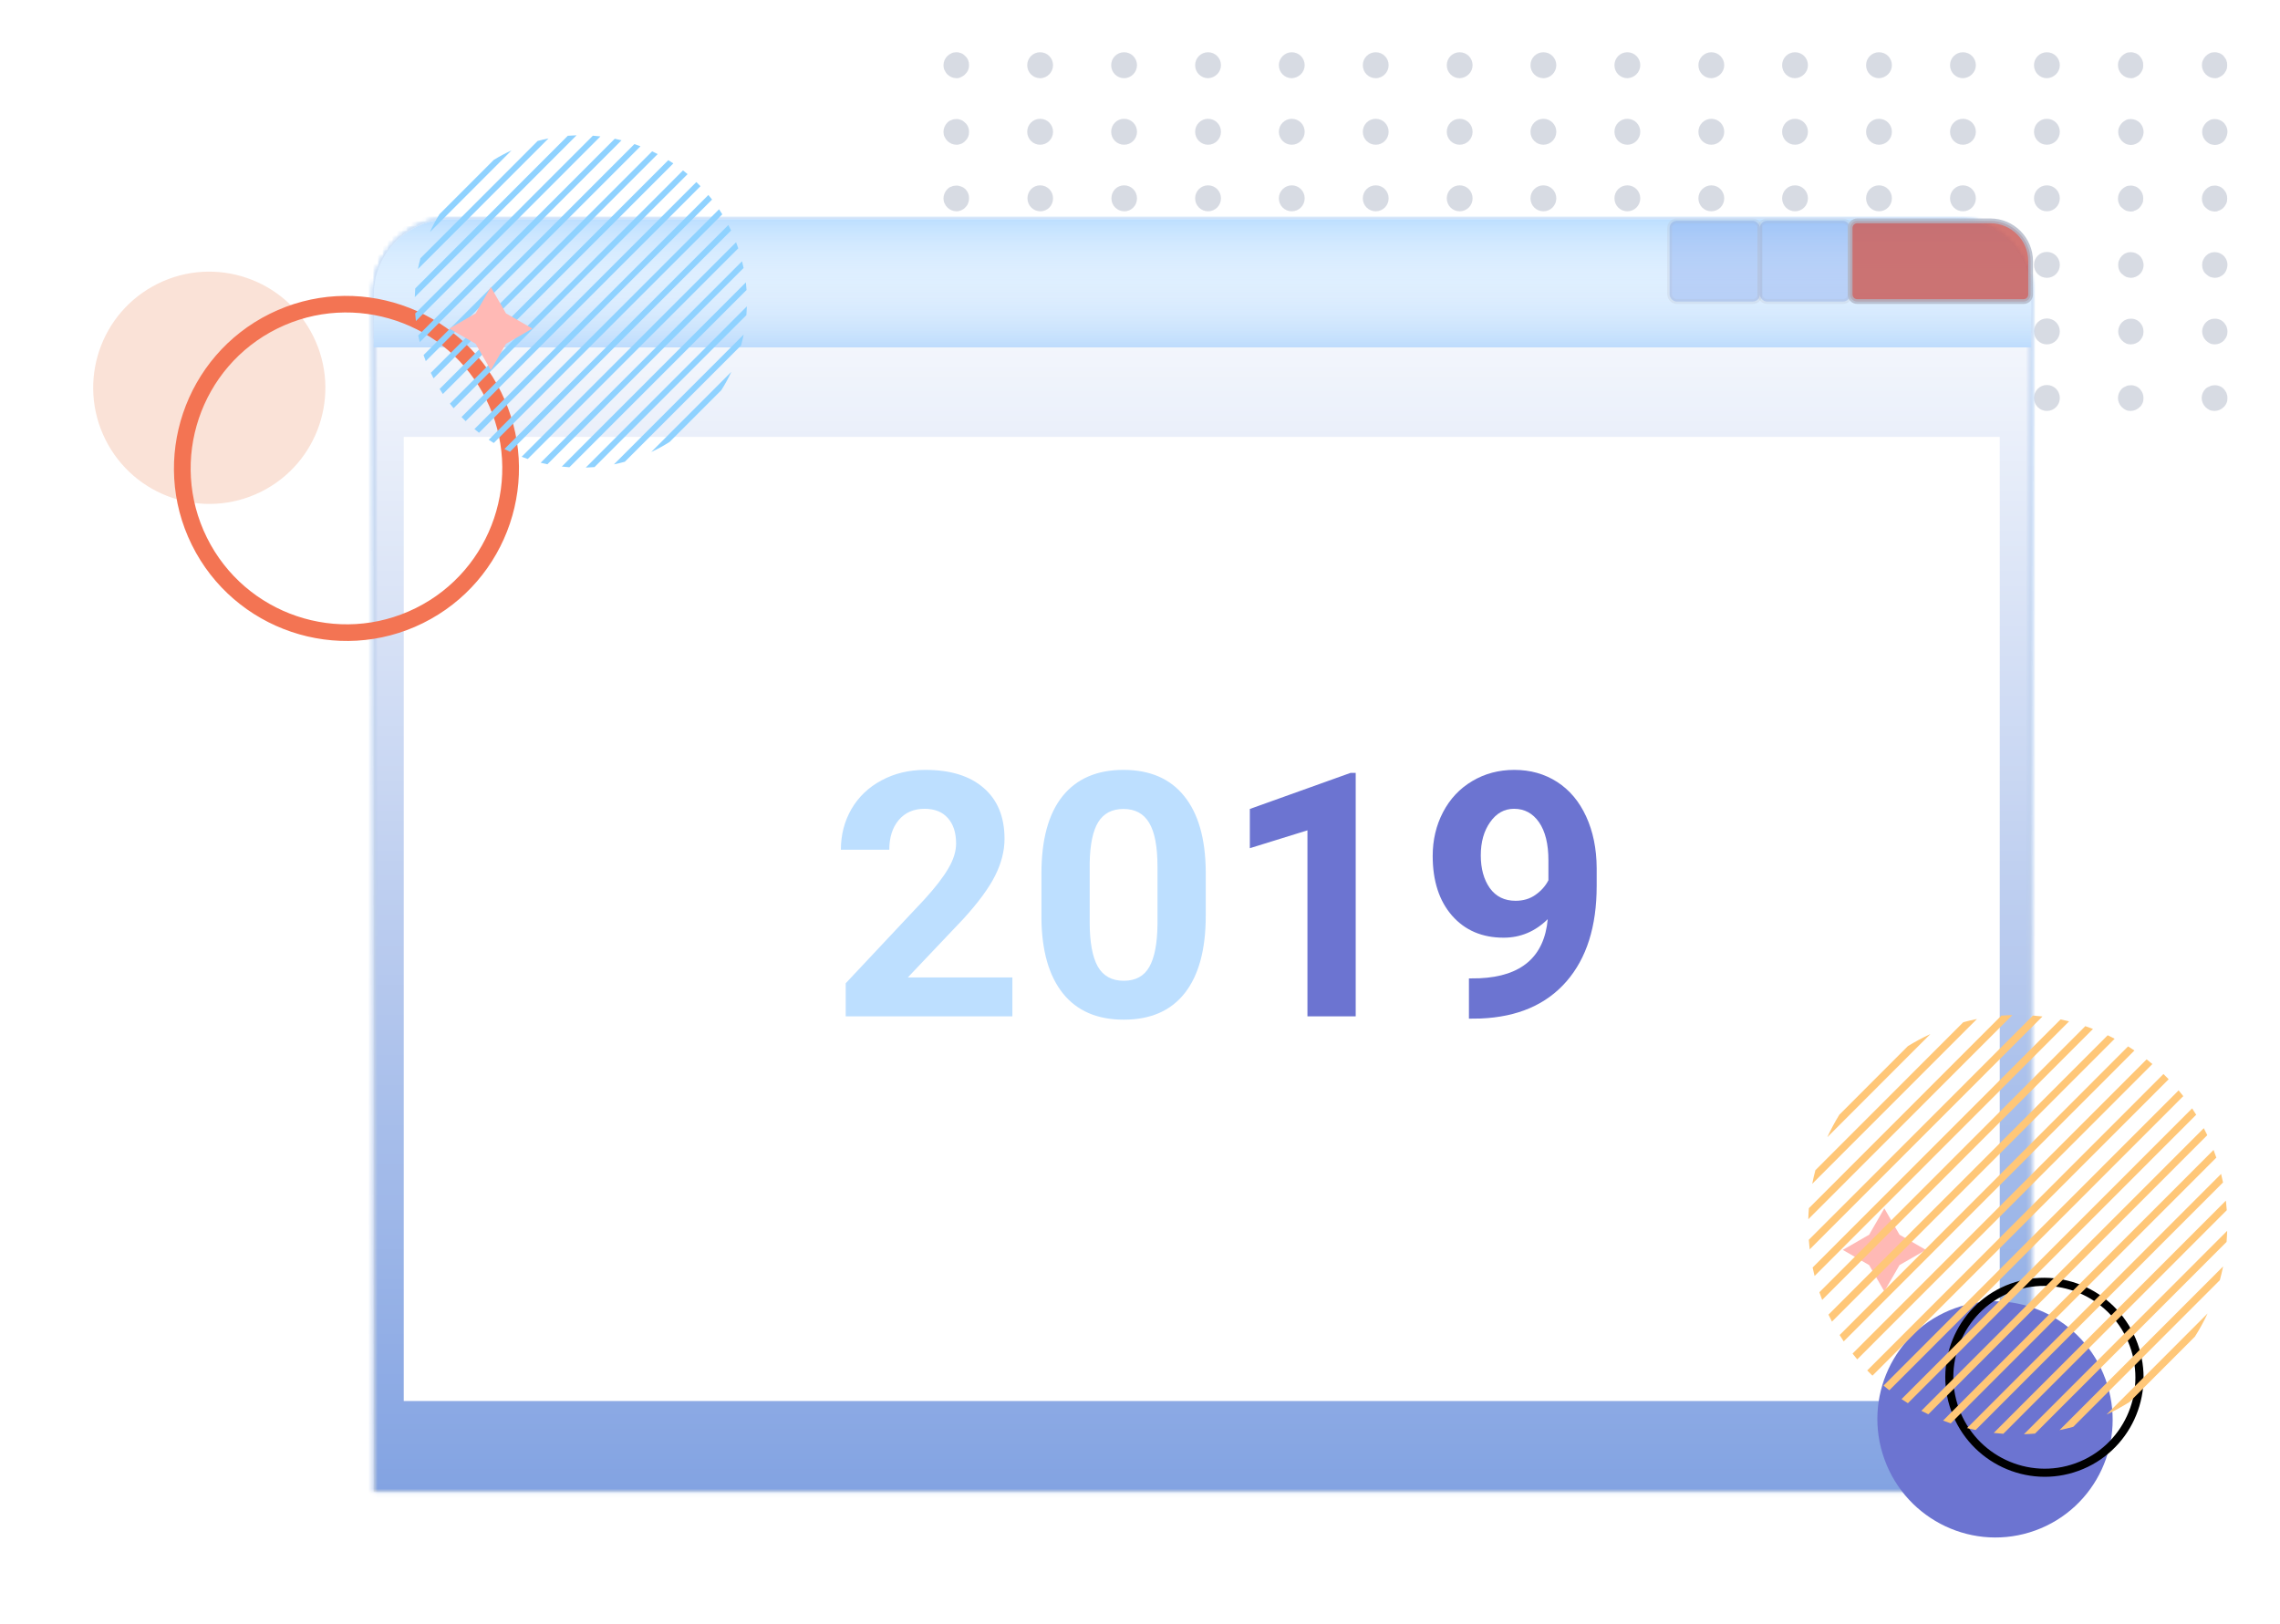 <svg width="480" height="342" viewBox="0 0 480 342" fill="none" xmlns="http://www.w3.org/2000/svg">
<g filter="url(#filter0_d)">
<g opacity="0.5" clip-path="url(#clip0)">
<path d="M202.357 12.211C202.508 12.16 202.659 12.059 202.811 11.958C202.962 11.857 203.113 11.755 203.213 11.604C203.314 11.502 203.465 11.351 203.566 11.199C203.667 11.047 203.767 10.895 203.818 10.744C203.868 10.592 203.918 10.44 203.969 10.238C204.019 9.884 204.019 9.529 203.969 9.175C203.918 8.973 203.868 8.821 203.818 8.669C203.767 8.518 203.667 8.366 203.566 8.214C203.465 8.062 203.364 7.911 203.213 7.809C203.062 7.658 202.962 7.556 202.811 7.455C202.659 7.354 202.508 7.253 202.357 7.202C202.206 7.152 202.055 7.101 201.854 7.051C201.703 7 201.501 7 201.35 7C200.998 7 200.645 7.051 200.343 7.202C199.991 7.354 199.688 7.556 199.437 7.809C198.933 8.315 198.631 8.973 198.631 9.732C198.631 10.086 198.681 10.44 198.832 10.744C198.983 11.047 199.185 11.401 199.437 11.654C199.94 12.16 200.645 12.464 201.35 12.464C201.552 12.464 201.703 12.464 201.854 12.413C202.055 12.362 202.206 12.312 202.357 12.211Z" fill="#B0B7C7"/>
<path d="M362.996 9.732C362.996 8.214 361.787 7 360.276 7C358.816 7 357.557 8.214 357.557 9.732C357.557 11.249 358.766 12.464 360.276 12.464C361.787 12.413 362.996 11.199 362.996 9.732Z" fill="#B0B7C7"/>
<path d="M380.621 9.732C380.621 8.214 379.412 7 377.901 7C376.391 7 375.182 8.214 375.182 9.732C375.182 11.249 376.391 12.464 377.901 12.464C379.412 12.413 380.621 11.199 380.621 9.732Z" fill="#B0B7C7"/>
<path d="M345.32 9.732C345.32 8.214 344.112 7 342.601 7C341.09 7 339.882 8.214 339.882 9.732C339.882 11.249 341.09 12.464 342.601 12.464C344.112 12.413 345.32 11.199 345.32 9.732Z" fill="#B0B7C7"/>
<path d="M415.971 9.732C415.971 8.214 414.763 7 413.252 7C411.741 7 410.533 8.214 410.533 9.732C410.533 11.249 411.741 12.464 413.252 12.464C414.763 12.413 415.971 11.199 415.971 9.732Z" fill="#B0B7C7"/>
<path d="M398.296 9.732C398.296 8.214 397.087 7 395.577 7C394.066 7 392.857 8.214 392.857 9.732C392.857 11.249 394.066 12.464 395.577 12.464C397.087 12.413 398.296 11.199 398.296 9.732Z" fill="#B0B7C7"/>
<path d="M433.646 9.732C433.646 8.214 432.438 7 430.927 7C429.416 7 428.208 8.214 428.208 9.732C428.208 11.249 429.416 12.464 430.927 12.464C432.438 12.413 433.646 11.199 433.646 9.732Z" fill="#B0B7C7"/>
<path d="M327.645 9.732C327.645 8.214 326.437 7 324.926 7C323.415 7 322.207 8.214 322.207 9.732C322.207 11.249 323.415 12.464 324.926 12.464C326.437 12.464 327.645 11.199 327.645 9.732Z" fill="#B0B7C7"/>
<path d="M257.045 9.732C257.045 8.214 255.836 7 254.326 7C252.815 7 251.606 8.214 251.606 9.732C251.606 11.249 252.815 12.464 254.326 12.464C255.836 12.413 257.045 11.199 257.045 9.732Z" fill="#B0B7C7"/>
<path d="M239.37 9.732C239.37 8.214 238.161 7 236.65 7C235.14 7 233.931 8.214 233.931 9.732C233.931 11.249 235.14 12.464 236.65 12.464C238.161 12.464 239.37 11.199 239.37 9.732Z" fill="#B0B7C7"/>
<path d="M310.02 9.732C310.02 8.214 308.812 7 307.301 7C305.79 7 304.582 8.214 304.582 9.732C304.582 11.249 305.79 12.464 307.301 12.464C308.812 12.413 310.02 11.199 310.02 9.732Z" fill="#B0B7C7"/>
<path d="M221.694 9.732C221.694 8.214 220.486 7 218.975 7C217.464 7 216.256 8.214 216.256 9.732C216.256 11.249 217.464 12.464 218.975 12.464C220.486 12.464 221.694 11.199 221.694 9.732Z" fill="#B0B7C7"/>
<path d="M292.345 9.732C292.345 8.214 291.136 7 289.626 7C288.115 7 286.906 8.214 286.906 9.732C286.906 11.249 288.115 12.464 289.626 12.464C291.136 12.464 292.345 11.199 292.345 9.732Z" fill="#B0B7C7"/>
<path d="M274.67 9.732C274.67 8.214 273.461 7 271.95 7C270.49 7 269.231 8.214 269.231 9.732C269.231 11.249 270.44 12.464 271.95 12.464C273.461 12.413 274.67 11.199 274.67 9.732Z" fill="#B0B7C7"/>
<path d="M449.61 12.211C449.761 12.16 449.912 12.059 450.063 11.958C450.214 11.857 450.365 11.755 450.466 11.604C450.566 11.502 450.717 11.351 450.768 11.199C450.868 11.047 450.969 10.895 451.02 10.744C451.07 10.592 451.171 10.44 451.171 10.238C451.221 9.884 451.221 9.529 451.171 9.175C451.12 8.973 451.07 8.821 451.02 8.669C450.969 8.518 450.868 8.366 450.768 8.214C450.667 8.062 450.566 7.911 450.466 7.809C450.365 7.658 450.214 7.556 450.063 7.455C449.912 7.354 449.761 7.253 449.61 7.202C449.458 7.152 449.257 7.101 449.106 7.051C448.905 7 448.753 7 448.552 7C448.2 7 447.847 7.051 447.545 7.202C447.243 7.354 446.941 7.556 446.689 7.809C446.437 8.062 446.236 8.366 446.085 8.72C445.933 9.024 445.883 9.378 445.883 9.732C445.883 10.44 446.185 11.148 446.689 11.654C447.192 12.16 447.897 12.464 448.602 12.464C448.804 12.464 448.955 12.464 449.156 12.413C449.257 12.362 449.458 12.312 449.61 12.211Z" fill="#B0B7C7"/>
<path d="M202.357 26.274C202.508 26.224 202.659 26.123 202.811 26.021C202.962 25.92 203.113 25.819 203.213 25.667C203.314 25.566 203.465 25.414 203.566 25.263C203.667 25.111 203.767 24.959 203.818 24.807C203.868 24.656 203.918 24.504 203.969 24.302C204.019 23.947 204.019 23.593 203.969 23.239C203.918 23.037 203.868 22.885 203.818 22.733C203.767 22.581 203.667 22.43 203.566 22.278C203.465 22.126 203.364 21.974 203.213 21.873C203.062 21.772 202.962 21.62 202.811 21.519C202.659 21.418 202.508 21.317 202.357 21.266C202.206 21.215 202.055 21.165 201.854 21.114C201.703 21.064 201.501 21.064 201.35 21.064C200.998 21.064 200.645 21.114 200.343 21.266C199.94 21.367 199.688 21.57 199.437 21.823C198.933 22.328 198.631 23.037 198.631 23.745C198.631 24.099 198.681 24.453 198.832 24.757C198.983 25.111 199.185 25.414 199.437 25.667C199.94 26.173 200.645 26.477 201.35 26.477C201.552 26.477 201.703 26.477 201.854 26.426C202.055 26.376 202.206 26.325 202.357 26.274Z" fill="#B0B7C7"/>
<path d="M398.296 23.745C398.296 22.227 397.087 21.013 395.577 21.013C394.066 21.013 392.857 22.227 392.857 23.745C392.857 25.263 394.066 26.477 395.577 26.477C397.087 26.477 398.296 25.263 398.296 23.745Z" fill="#B0B7C7"/>
<path d="M362.996 23.745C362.996 22.227 361.787 21.013 360.276 21.013C358.816 21.013 357.557 22.227 357.557 23.745C357.557 25.263 358.766 26.477 360.276 26.477C361.787 26.477 362.996 25.263 362.996 23.745Z" fill="#B0B7C7"/>
<path d="M380.621 23.745C380.621 22.227 379.412 21.013 377.901 21.013C376.391 21.013 375.182 22.227 375.182 23.745C375.182 25.263 376.391 26.477 377.901 26.477C379.412 26.477 380.621 25.263 380.621 23.745Z" fill="#B0B7C7"/>
<path d="M415.971 23.745C415.971 22.227 414.763 21.013 413.252 21.013C411.741 21.013 410.533 22.227 410.533 23.745C410.533 25.263 411.741 26.477 413.252 26.477C414.763 26.477 415.971 25.263 415.971 23.745Z" fill="#B0B7C7"/>
<path d="M345.32 23.745C345.32 22.227 344.112 21.013 342.601 21.013C341.09 21.013 339.882 22.227 339.882 23.745C339.882 25.263 341.09 26.477 342.601 26.477C344.112 26.477 345.32 25.263 345.32 23.745Z" fill="#B0B7C7"/>
<path d="M433.646 23.745C433.646 22.227 432.438 21.013 430.927 21.013C429.416 21.013 428.208 22.227 428.208 23.745C428.208 25.263 429.416 26.477 430.927 26.477C432.438 26.477 433.646 25.263 433.646 23.745Z" fill="#B0B7C7"/>
<path d="M221.694 23.745C221.694 22.227 220.486 21.013 218.975 21.013C217.464 21.013 216.256 22.227 216.256 23.745C216.256 25.263 217.464 26.477 218.975 26.477C220.486 26.477 221.694 25.263 221.694 23.745Z" fill="#B0B7C7"/>
<path d="M257.045 23.745C257.045 22.227 255.836 21.013 254.326 21.013C252.815 21.013 251.606 22.227 251.606 23.745C251.606 25.263 252.815 26.477 254.326 26.477C255.836 26.477 257.045 25.263 257.045 23.745Z" fill="#B0B7C7"/>
<path d="M274.67 23.745C274.67 22.227 273.461 21.013 271.95 21.013C270.49 21.013 269.231 22.227 269.231 23.745C269.231 25.263 270.44 26.477 271.95 26.477C273.461 26.477 274.67 25.263 274.67 23.745Z" fill="#B0B7C7"/>
<path d="M239.37 23.745C239.37 22.227 238.161 21.013 236.65 21.013C235.14 21.013 233.931 22.227 233.931 23.745C233.931 25.263 235.14 26.477 236.65 26.477C238.161 26.477 239.37 25.263 239.37 23.745Z" fill="#B0B7C7"/>
<path d="M327.645 23.745C327.645 22.227 326.437 21.013 324.926 21.013C323.415 21.013 322.207 22.227 322.207 23.745C322.207 25.263 323.415 26.477 324.926 26.477C326.437 26.477 327.645 25.263 327.645 23.745Z" fill="#B0B7C7"/>
<path d="M310.02 23.745C310.02 22.227 308.812 21.013 307.301 21.013C305.79 21.013 304.582 22.227 304.582 23.745C304.582 25.263 305.79 26.477 307.301 26.477C308.812 26.477 310.02 25.263 310.02 23.745Z" fill="#B0B7C7"/>
<path d="M292.345 23.745C292.345 22.227 291.136 21.013 289.626 21.013C288.115 21.013 286.906 22.227 286.906 23.745C286.906 25.263 288.115 26.477 289.626 26.477C291.136 26.477 292.345 25.263 292.345 23.745Z" fill="#B0B7C7"/>
<path d="M451.221 23.239C451.17 23.037 451.12 22.885 451.07 22.733C451.019 22.581 450.919 22.43 450.818 22.278C450.717 22.126 450.617 21.974 450.516 21.873C450.012 21.367 449.307 21.064 448.602 21.064C448.25 21.064 447.897 21.114 447.595 21.266C447.293 21.418 446.991 21.62 446.739 21.873C446.487 22.126 446.286 22.43 446.135 22.784C445.984 23.087 445.933 23.441 445.933 23.796C445.933 24.504 446.236 25.212 446.739 25.718C446.991 25.971 447.293 26.173 447.595 26.325C447.897 26.426 448.3 26.527 448.602 26.527C449.307 26.527 450.012 26.224 450.516 25.718C451.12 25.01 451.422 24.099 451.221 23.239Z" fill="#B0B7C7"/>
<path d="M202.357 40.288C202.508 40.187 202.659 40.136 202.811 40.035C202.962 39.934 203.113 39.832 203.213 39.681C203.364 39.529 203.465 39.428 203.566 39.276C203.667 39.124 203.767 38.972 203.818 38.77C203.868 38.618 203.918 38.466 203.969 38.264C204.019 37.91 204.019 37.556 203.969 37.202C203.918 36.999 203.868 36.848 203.818 36.696C203.767 36.544 203.667 36.392 203.566 36.24C203.465 36.089 203.364 35.988 203.264 35.836C203.113 35.735 202.962 35.583 202.811 35.482C202.659 35.431 202.508 35.33 202.357 35.279C202.206 35.229 202.055 35.178 201.854 35.128C201.703 35.077 201.501 35.077 201.35 35.077C200.998 35.077 200.645 35.128 200.343 35.279C199.94 35.38 199.688 35.583 199.437 35.836C198.933 36.342 198.631 37.05 198.631 37.758C198.631 38.112 198.681 38.466 198.832 38.77C198.983 39.124 199.185 39.428 199.437 39.681C199.94 40.187 200.645 40.49 201.35 40.49C201.552 40.49 201.703 40.49 201.854 40.439C202.055 40.389 202.206 40.338 202.357 40.288Z" fill="#B0B7C7"/>
<path d="M380.621 37.758C380.621 36.24 379.412 35.026 377.901 35.026C376.391 35.026 375.182 36.24 375.182 37.758C375.182 39.276 376.391 40.49 377.901 40.49C379.412 40.49 380.621 39.276 380.621 37.758Z" fill="#B0B7C7"/>
<path d="M362.996 37.758C362.996 36.24 361.787 35.026 360.276 35.026C358.816 35.026 357.557 36.24 357.557 37.758C357.557 39.276 358.766 40.49 360.276 40.49C361.787 40.49 362.996 39.276 362.996 37.758Z" fill="#B0B7C7"/>
<path d="M398.296 37.758C398.296 36.24 397.087 35.026 395.577 35.026C394.066 35.026 392.857 36.24 392.857 37.758C392.857 39.276 394.066 40.49 395.577 40.49C397.087 40.49 398.296 39.276 398.296 37.758Z" fill="#B0B7C7"/>
<path d="M345.32 37.758C345.32 36.24 344.112 35.026 342.601 35.026C341.09 35.026 339.882 36.24 339.882 37.758C339.882 39.276 341.09 40.49 342.601 40.49C344.112 40.49 345.32 39.276 345.32 37.758Z" fill="#B0B7C7"/>
<path d="M415.971 37.758C415.971 36.24 414.763 35.026 413.252 35.026C411.741 35.026 410.533 36.24 410.533 37.758C410.533 39.276 411.741 40.49 413.252 40.49C414.763 40.49 415.971 39.276 415.971 37.758Z" fill="#B0B7C7"/>
<path d="M433.646 37.758C433.646 36.24 432.438 35.026 430.927 35.026C429.416 35.026 428.208 36.24 428.208 37.758C428.208 39.276 429.416 40.49 430.927 40.49C432.438 40.49 433.646 39.276 433.646 37.758Z" fill="#B0B7C7"/>
<path d="M292.345 37.758C292.345 36.24 291.136 35.026 289.626 35.026C288.115 35.026 286.906 36.24 286.906 37.758C286.906 39.276 288.115 40.49 289.626 40.49C291.136 40.49 292.345 39.276 292.345 37.758Z" fill="#B0B7C7"/>
<path d="M257.045 37.758C257.045 36.24 255.836 35.026 254.326 35.026C252.815 35.026 251.606 36.24 251.606 37.758C251.606 39.276 252.815 40.49 254.326 40.49C255.836 40.49 257.045 39.276 257.045 37.758Z" fill="#B0B7C7"/>
<path d="M239.37 37.758C239.37 36.24 238.161 35.026 236.65 35.026C235.14 35.026 233.981 36.24 233.981 37.758C233.981 39.276 235.19 40.49 236.701 40.49C238.211 40.49 239.37 39.276 239.37 37.758Z" fill="#B0B7C7"/>
<path d="M274.67 37.758C274.67 36.24 273.461 35.026 271.95 35.026C270.49 35.026 269.231 36.24 269.231 37.758C269.231 39.276 270.44 40.49 271.95 40.49C273.461 40.49 274.67 39.276 274.67 37.758Z" fill="#B0B7C7"/>
<path d="M327.645 37.758C327.645 36.24 326.437 35.026 324.926 35.026C323.415 35.026 322.207 36.24 322.207 37.758C322.207 39.276 323.415 40.49 324.926 40.49C326.437 40.49 327.645 39.276 327.645 37.758Z" fill="#B0B7C7"/>
<path d="M310.02 37.758C310.02 36.24 308.812 35.026 307.301 35.026C305.79 35.026 304.582 36.24 304.582 37.758C304.582 39.276 305.79 40.49 307.301 40.49C308.812 40.49 310.02 39.276 310.02 37.758Z" fill="#B0B7C7"/>
<path d="M221.694 37.758C221.694 36.24 220.486 35.026 218.975 35.026C217.464 35.026 216.306 36.24 216.306 37.758C216.306 39.276 217.515 40.49 219.025 40.49C220.536 40.49 221.694 39.276 221.694 37.758Z" fill="#B0B7C7"/>
<path d="M449.61 40.288C449.761 40.237 449.912 40.136 450.063 40.035C450.214 39.934 450.365 39.832 450.466 39.681C450.566 39.529 450.717 39.428 450.768 39.276C450.868 39.124 450.969 38.972 451.02 38.821C451.07 38.669 451.171 38.517 451.171 38.315C451.221 37.961 451.221 37.606 451.171 37.252C451.12 37.05 451.07 36.898 451.02 36.746C450.969 36.595 450.868 36.443 450.768 36.291C450.667 36.139 450.566 35.987 450.466 35.886C450.365 35.785 450.214 35.633 450.063 35.532C449.912 35.431 449.761 35.33 449.61 35.279C449.458 35.229 449.257 35.178 449.106 35.127C448.905 35.077 448.753 35.077 448.552 35.077C448.2 35.077 447.847 35.127 447.545 35.279C447.243 35.431 446.941 35.633 446.689 35.886C446.185 36.392 445.883 37.1 445.883 37.809C445.883 38.163 445.933 38.517 446.085 38.821C446.185 39.175 446.387 39.478 446.689 39.731C446.941 39.984 447.243 40.186 447.545 40.338C447.847 40.439 448.25 40.541 448.552 40.541C448.753 40.541 448.905 40.541 449.106 40.49C449.257 40.389 449.458 40.338 449.61 40.288Z" fill="#B0B7C7"/>
<path d="M202.357 54.301C202.508 54.2 202.659 54.149 202.811 54.048C202.962 53.947 203.113 53.846 203.264 53.694C203.364 53.593 203.516 53.441 203.616 53.289C203.667 53.137 203.767 52.986 203.818 52.834C203.868 52.631 203.918 52.48 203.969 52.328C204.019 51.974 204.019 51.62 203.969 51.266C203.918 51.063 203.868 50.911 203.818 50.76C203.767 50.608 203.667 50.406 203.566 50.254C203.465 50.153 203.364 50.001 203.264 49.849C203.113 49.748 202.962 49.647 202.811 49.495C202.659 49.444 202.508 49.343 202.357 49.292C202.206 49.191 202.055 49.141 201.854 49.141C201.703 49.09 201.501 49.09 201.35 49.09C200.998 49.09 200.645 49.141 200.343 49.292C199.94 49.394 199.688 49.596 199.437 49.849C199.185 50.102 198.983 50.406 198.832 50.76C198.681 51.063 198.631 51.417 198.631 51.771C198.631 52.48 198.933 53.188 199.437 53.694C199.688 53.947 199.94 54.149 200.293 54.301C200.645 54.402 200.947 54.503 201.35 54.503C201.552 54.503 201.703 54.503 201.854 54.453C202.055 54.402 202.206 54.351 202.357 54.301Z" fill="#B0B7C7"/>
<path d="M345.32 51.771C345.32 50.254 344.112 49.04 342.601 49.04C341.09 49.04 339.882 50.254 339.882 51.771C339.882 53.289 341.09 54.503 342.601 54.503C344.112 54.503 345.32 53.289 345.32 51.771Z" fill="#B0B7C7"/>
<path d="M327.645 51.771C327.645 50.254 326.437 49.04 324.926 49.04C323.415 49.04 322.207 50.254 322.207 51.771C322.207 53.289 323.415 54.503 324.926 54.503C326.437 54.503 327.645 53.289 327.645 51.771Z" fill="#B0B7C7"/>
<path d="M380.621 51.771C380.621 50.254 379.412 49.04 377.901 49.04C376.391 49.04 375.182 50.254 375.182 51.771C375.182 53.289 376.391 54.503 377.901 54.503C379.412 54.503 380.621 53.289 380.621 51.771Z" fill="#B0B7C7"/>
<path d="M398.296 51.771C398.296 50.254 397.087 49.04 395.577 49.04C394.066 49.04 392.857 50.254 392.857 51.771C392.857 53.289 394.066 54.503 395.577 54.503C397.087 54.503 398.296 53.289 398.296 51.771Z" fill="#B0B7C7"/>
<path d="M362.996 51.771C362.996 50.254 361.787 49.04 360.276 49.04C358.816 49.04 357.557 50.254 357.557 51.771C357.557 53.289 358.766 54.503 360.276 54.503C361.787 54.503 362.996 53.289 362.996 51.771Z" fill="#B0B7C7"/>
<path d="M310.02 51.771C310.02 50.254 308.812 49.04 307.301 49.04C305.79 49.04 304.582 50.254 304.582 51.771C304.582 53.289 305.79 54.503 307.301 54.503C308.812 54.503 310.02 53.289 310.02 51.771Z" fill="#B0B7C7"/>
<path d="M292.345 51.771C292.345 50.254 291.136 49.04 289.626 49.04C288.115 49.04 286.906 50.254 286.906 51.771C286.906 53.289 288.115 54.503 289.626 54.503C291.136 54.503 292.345 53.289 292.345 51.771Z" fill="#B0B7C7"/>
<path d="M221.694 51.771C221.694 50.254 220.486 49.04 218.975 49.04C217.464 49.04 216.306 50.254 216.306 51.771C216.306 53.289 217.515 54.503 219.025 54.503C220.536 54.503 221.694 53.289 221.694 51.771Z" fill="#B0B7C7"/>
<path d="M433.646 51.771C433.646 50.254 432.438 49.04 430.927 49.04C429.416 49.04 428.208 50.254 428.208 51.771C428.208 53.289 429.416 54.503 430.927 54.503C432.438 54.503 433.646 53.289 433.646 51.771Z" fill="#B0B7C7"/>
<path d="M239.37 51.771C239.37 50.254 238.161 49.04 236.65 49.04C235.14 49.04 233.981 50.254 233.981 51.771C233.981 53.289 235.19 54.503 236.701 54.503C238.211 54.503 239.37 53.289 239.37 51.771Z" fill="#B0B7C7"/>
<path d="M274.67 51.771C274.67 50.254 273.461 49.04 271.95 49.04C270.49 49.04 269.231 50.254 269.231 51.771C269.231 53.289 270.44 54.503 271.95 54.503C273.461 54.503 274.67 53.289 274.67 51.771Z" fill="#B0B7C7"/>
<path d="M257.045 51.771C257.045 50.254 255.836 49.04 254.326 49.04C252.815 49.04 251.606 50.254 251.606 51.771C251.606 53.289 252.815 54.503 254.326 54.503C255.836 54.503 257.045 53.289 257.045 51.771Z" fill="#B0B7C7"/>
<path d="M415.971 51.771C415.971 50.254 414.763 49.04 413.252 49.04C411.741 49.04 410.533 50.254 410.533 51.771C410.533 53.289 411.741 54.503 413.252 54.503C414.763 54.503 415.971 53.289 415.971 51.771Z" fill="#B0B7C7"/>
<path d="M451.221 51.266C451.17 51.063 451.12 50.911 451.07 50.76C451.019 50.608 450.919 50.456 450.818 50.304C450.717 50.153 450.617 50.001 450.516 49.9C450.012 49.394 449.307 49.09 448.602 49.09C448.25 49.09 447.897 49.141 447.595 49.292C447.293 49.394 446.991 49.596 446.739 49.849C446.487 50.102 446.286 50.406 446.135 50.76C445.984 51.063 445.933 51.417 445.933 51.771C445.933 52.126 445.984 52.48 446.135 52.834C446.236 53.137 446.437 53.441 446.739 53.694C446.991 53.947 447.293 54.149 447.595 54.301C447.897 54.402 448.3 54.503 448.602 54.503C449.307 54.503 450.012 54.2 450.516 53.694C451.12 53.087 451.422 52.126 451.221 51.266Z" fill="#B0B7C7"/>
<path d="M202.357 68.314C202.508 68.263 202.659 68.162 202.811 68.061C202.962 67.96 203.113 67.859 203.264 67.707C203.364 67.555 203.516 67.454 203.616 67.302C203.667 67.15 203.767 66.999 203.818 66.847C203.868 66.695 203.918 66.493 203.969 66.341C204.019 65.987 204.019 65.633 203.969 65.278C203.918 65.076 203.868 64.924 203.818 64.773C203.767 64.621 203.667 64.418 203.566 64.317C203.465 64.166 203.364 64.014 203.213 63.913C203.062 63.812 202.962 63.66 202.811 63.609C202.659 63.457 202.508 63.356 202.357 63.306C202.206 63.255 202.055 63.154 201.854 63.154C201.703 63.103 201.501 63.103 201.35 63.103C200.645 63.103 199.94 63.407 199.437 63.913C199.185 64.115 198.983 64.418 198.832 64.773C198.681 65.076 198.631 65.43 198.631 65.784C198.631 66.543 198.933 67.201 199.437 67.707C199.94 68.213 200.645 68.516 201.35 68.516C201.552 68.516 201.703 68.516 201.854 68.466C202.055 68.415 202.206 68.365 202.357 68.314Z" fill="#B0B7C7"/>
<path d="M327.645 65.784C327.645 64.267 326.437 63.053 324.926 63.053C323.415 63.053 322.207 64.267 322.207 65.784C322.207 67.302 323.415 68.516 324.926 68.516C326.437 68.516 327.645 67.302 327.645 65.784Z" fill="#B0B7C7"/>
<path d="M345.32 65.784C345.32 64.267 344.112 63.053 342.601 63.053C341.09 63.053 339.882 64.267 339.882 65.784C339.882 67.302 341.09 68.516 342.601 68.516C344.112 68.516 345.32 67.302 345.32 65.784Z" fill="#B0B7C7"/>
<path d="M380.621 65.784C380.621 64.267 379.412 63.053 377.901 63.053C376.391 63.053 375.182 64.267 375.182 65.784C375.182 67.302 376.391 68.516 377.901 68.516C379.412 68.516 380.621 67.302 380.621 65.784Z" fill="#B0B7C7"/>
<path d="M362.996 65.784C362.996 64.267 361.787 63.053 360.276 63.053C358.816 63.053 357.557 64.267 357.557 65.784C357.557 67.302 358.766 68.516 360.276 68.516C361.787 68.516 362.996 67.302 362.996 65.784Z" fill="#B0B7C7"/>
<path d="M433.646 65.784C433.646 64.267 432.438 63.053 430.927 63.053C429.416 63.053 428.208 64.267 428.208 65.784C428.208 67.302 429.416 68.516 430.927 68.516C432.438 68.516 433.646 67.302 433.646 65.784Z" fill="#B0B7C7"/>
<path d="M398.296 65.784C398.296 64.267 397.087 63.053 395.577 63.053C394.066 63.053 392.857 64.267 392.857 65.784C392.857 67.302 394.066 68.516 395.577 68.516C397.087 68.516 398.296 67.302 398.296 65.784Z" fill="#B0B7C7"/>
<path d="M415.971 65.784C415.971 64.267 414.763 63.053 413.252 63.053C411.741 63.053 410.533 64.267 410.533 65.784C410.533 67.302 411.741 68.516 413.252 68.516C414.763 68.516 415.971 67.302 415.971 65.784Z" fill="#B0B7C7"/>
<path d="M257.045 65.784C257.045 64.267 255.836 63.053 254.326 63.053C252.815 63.053 251.606 64.267 251.606 65.784C251.606 67.302 252.815 68.516 254.326 68.516C255.836 68.516 257.045 67.302 257.045 65.784Z" fill="#B0B7C7"/>
<path d="M310.02 65.784C310.02 64.267 308.812 63.053 307.301 63.053C305.79 63.053 304.582 64.267 304.582 65.784C304.582 67.302 305.79 68.516 307.301 68.516C308.812 68.516 310.02 67.302 310.02 65.784Z" fill="#B0B7C7"/>
<path d="M239.37 65.784C239.37 64.267 238.161 63.053 236.65 63.053C235.14 63.053 233.981 64.317 233.981 65.784C233.981 67.302 235.19 68.516 236.701 68.516C238.211 68.516 239.37 67.302 239.37 65.784Z" fill="#B0B7C7"/>
<path d="M292.345 65.784C292.345 64.267 291.136 63.053 289.626 63.053C288.115 63.053 286.906 64.267 286.906 65.784C286.906 67.302 288.115 68.516 289.626 68.516C291.136 68.516 292.345 67.302 292.345 65.784Z" fill="#B0B7C7"/>
<path d="M274.67 65.784C274.67 64.267 273.461 63.053 271.95 63.053C270.49 63.053 269.231 64.267 269.231 65.784C269.231 67.302 270.44 68.516 271.95 68.516C273.461 68.516 274.67 67.302 274.67 65.784Z" fill="#B0B7C7"/>
<path d="M221.694 65.784C221.694 64.267 220.486 63.053 218.975 63.053C217.464 63.053 216.306 64.317 216.306 65.784C216.306 67.302 217.515 68.516 219.025 68.516C220.536 68.516 221.694 67.302 221.694 65.784Z" fill="#B0B7C7"/>
<path d="M450.818 67.302C450.919 67.15 451.019 66.999 451.07 66.847C451.12 66.695 451.221 66.493 451.221 66.341C451.271 65.987 451.271 65.633 451.221 65.278C451.17 65.076 451.12 64.924 451.07 64.773C451.019 64.621 450.919 64.469 450.818 64.317C450.717 64.166 450.617 64.014 450.516 63.913C450.415 63.812 450.264 63.66 450.113 63.559C449.962 63.457 449.811 63.356 449.66 63.306C449.509 63.255 449.307 63.154 449.156 63.154C448.955 63.103 448.804 63.103 448.602 63.103C448.25 63.103 447.897 63.154 447.595 63.306C447.293 63.407 446.991 63.609 446.739 63.862C446.236 64.368 445.933 65.076 445.933 65.784C445.933 66.493 446.236 67.201 446.739 67.707C446.991 67.96 447.293 68.162 447.595 68.314C447.897 68.466 448.3 68.516 448.602 68.516C449.307 68.516 450.012 68.213 450.516 67.707C450.617 67.606 450.717 67.454 450.818 67.302Z" fill="#B0B7C7"/>
<path d="M202.357 82.327C202.508 82.276 202.659 82.175 202.811 82.074C202.962 81.973 203.113 81.872 203.213 81.72C203.314 81.568 203.465 81.467 203.566 81.315C203.667 81.163 203.767 81.012 203.818 80.86C203.868 80.708 203.918 80.506 203.969 80.354C204.019 80 204.019 79.646 203.969 79.292C203.918 79.089 203.868 78.938 203.818 78.786C203.767 78.634 203.667 78.482 203.566 78.331C203.465 78.179 203.364 78.027 203.213 77.926C203.062 77.774 202.962 77.673 202.811 77.622C202.659 77.471 202.508 77.369 202.357 77.319C202.206 77.268 202.055 77.218 201.854 77.167C201.703 77.116 201.501 77.116 201.35 77.116C200.645 77.116 199.94 77.42 199.437 77.926C199.185 78.128 198.983 78.482 198.832 78.786C198.681 79.089 198.631 79.444 198.631 79.798C198.631 80.556 198.933 81.214 199.437 81.72C199.94 82.276 200.595 82.529 201.35 82.529C201.552 82.529 201.703 82.529 201.854 82.479C202.055 82.428 202.206 82.428 202.357 82.327Z" fill="#B0B7C7"/>
<path d="M327.645 79.798C327.645 78.28 326.437 77.066 324.926 77.066C323.415 77.066 322.207 78.28 322.207 79.798C322.207 81.315 323.466 82.529 324.976 82.529C326.487 82.529 327.645 81.315 327.645 79.798Z" fill="#B0B7C7"/>
<path d="M345.32 79.798C345.32 78.28 344.112 77.066 342.601 77.066C341.09 77.066 339.882 78.28 339.882 79.798C339.882 81.315 341.141 82.529 342.601 82.529C344.112 82.529 345.32 81.315 345.32 79.798Z" fill="#B0B7C7"/>
<path d="M380.621 79.798C380.621 78.28 379.412 77.066 377.901 77.066C376.391 77.066 375.182 78.28 375.182 79.798C375.182 81.315 376.441 82.529 377.952 82.529C379.412 82.529 380.621 81.315 380.621 79.798Z" fill="#B0B7C7"/>
<path d="M362.996 79.798C362.996 78.28 361.787 77.066 360.276 77.066C358.816 77.066 357.557 78.28 357.557 79.798C357.557 81.315 358.816 82.529 360.276 82.529C361.787 82.529 362.996 81.315 362.996 79.798Z" fill="#B0B7C7"/>
<path d="M433.646 79.798C433.646 78.28 432.438 77.066 430.927 77.066C429.416 77.066 428.208 78.28 428.208 79.798C428.208 81.315 429.416 82.529 430.927 82.529C432.438 82.529 433.646 81.315 433.646 79.798Z" fill="#B0B7C7"/>
<path d="M398.296 79.798C398.296 78.28 397.087 77.066 395.577 77.066C394.066 77.066 392.857 78.28 392.857 79.798C392.857 81.315 394.116 82.529 395.577 82.529C397.087 82.529 398.296 81.315 398.296 79.798Z" fill="#B0B7C7"/>
<path d="M415.971 79.798C415.971 78.28 414.763 77.066 413.252 77.066C411.741 77.066 410.533 78.28 410.533 79.798C410.533 81.315 411.792 82.529 413.252 82.529C414.763 82.529 415.971 81.315 415.971 79.798Z" fill="#B0B7C7"/>
<path d="M257.045 79.798C257.045 78.28 255.836 77.066 254.326 77.066C252.815 77.066 251.606 78.28 251.606 79.798C251.606 81.315 252.815 82.529 254.326 82.529C255.836 82.529 257.045 81.315 257.045 79.798Z" fill="#B0B7C7"/>
<path d="M310.02 79.798C310.02 78.28 308.812 77.066 307.301 77.066C305.79 77.066 304.582 78.28 304.582 79.798C304.582 81.315 305.79 82.529 307.301 82.529C308.812 82.529 310.02 81.315 310.02 79.798Z" fill="#B0B7C7"/>
<path d="M239.37 79.798C239.37 78.28 238.161 77.066 236.65 77.066C235.14 77.066 233.981 78.331 233.981 79.798C233.981 81.265 235.19 82.529 236.65 82.529C238.111 82.529 239.37 81.315 239.37 79.798Z" fill="#B0B7C7"/>
<path d="M292.345 79.798C292.345 78.28 291.136 77.066 289.626 77.066C288.115 77.066 286.906 78.28 286.906 79.798C286.906 81.315 288.115 82.529 289.626 82.529C291.136 82.529 292.345 81.315 292.345 79.798Z" fill="#B0B7C7"/>
<path d="M274.67 79.798C274.67 78.28 273.461 77.066 271.95 77.066C270.49 77.066 269.231 78.28 269.231 79.798C269.231 81.315 270.49 82.529 271.95 82.529C273.461 82.529 274.67 81.315 274.67 79.798Z" fill="#B0B7C7"/>
<path d="M221.694 79.798C221.694 78.28 220.486 77.066 218.975 77.066C217.464 77.066 216.306 78.331 216.306 79.798C216.306 81.265 217.515 82.529 218.975 82.529C220.435 82.529 221.694 81.315 221.694 79.798Z" fill="#B0B7C7"/>
<path d="M450.818 81.315C450.919 81.163 451.02 81.012 451.07 80.86C451.12 80.708 451.221 80.506 451.221 80.354C451.271 80 451.271 79.646 451.221 79.292C451.171 79.089 451.12 78.938 451.07 78.786C451.02 78.634 450.919 78.482 450.818 78.331C450.717 78.179 450.617 78.027 450.516 77.926C450.415 77.774 450.264 77.673 450.113 77.572C449.962 77.471 449.811 77.369 449.66 77.319C449.509 77.268 449.307 77.218 449.156 77.167C448.955 77.116 448.804 77.116 448.602 77.116C448.25 77.116 447.897 77.167 447.595 77.319C447.243 77.471 446.941 77.622 446.689 77.875C446.185 78.381 445.883 79.089 445.883 79.798C445.883 80.506 446.185 81.214 446.689 81.72C446.941 81.973 447.243 82.175 447.545 82.327C447.847 82.479 448.25 82.529 448.552 82.529C449.257 82.529 449.962 82.226 450.466 81.72C450.617 81.619 450.717 81.467 450.818 81.315Z" fill="#B0B7C7"/>
<path d="M467.285 12.211C467.436 12.16 467.587 12.059 467.738 11.958C467.889 11.857 468.04 11.755 468.141 11.604C468.241 11.502 468.393 11.351 468.443 11.199C468.544 11.047 468.644 10.895 468.695 10.744C468.745 10.592 468.846 10.44 468.846 10.238C468.896 9.884 468.896 9.529 468.846 9.175C468.795 8.973 468.745 8.821 468.695 8.669C468.644 8.518 468.544 8.366 468.443 8.214C468.342 8.062 468.241 7.911 468.141 7.809C468.04 7.658 467.889 7.556 467.738 7.455C467.587 7.354 467.436 7.253 467.285 7.202C467.134 7.152 466.932 7.101 466.781 7.051C466.58 7 466.429 7 466.227 7C465.875 7 465.522 7.051 465.22 7.202C464.918 7.354 464.616 7.556 464.364 7.809C464.112 8.062 463.911 8.366 463.76 8.72C463.609 9.024 463.558 9.378 463.558 9.732C463.558 10.44 463.86 11.148 464.364 11.654C464.868 12.16 465.573 12.464 466.278 12.464C466.479 12.464 466.63 12.464 466.831 12.413C466.932 12.362 467.083 12.312 467.285 12.211Z" fill="#B0B7C7"/>
<path d="M468.896 23.239C468.846 23.037 468.795 22.885 468.745 22.733C468.695 22.581 468.594 22.43 468.493 22.278C468.393 22.126 468.292 21.974 468.191 21.873C467.688 21.367 466.983 21.064 466.278 21.064C465.925 21.064 465.573 21.114 465.27 21.266C464.968 21.418 464.666 21.62 464.414 21.873C464.163 22.126 463.961 22.43 463.81 22.784C463.659 23.087 463.609 23.441 463.609 23.796C463.609 24.504 463.911 25.212 464.414 25.718C464.666 25.971 464.968 26.173 465.27 26.325C465.573 26.426 465.975 26.527 466.278 26.527C466.983 26.527 467.688 26.224 468.191 25.718C468.745 25.01 469.047 24.099 468.896 23.239Z" fill="#B0B7C7"/>
<path d="M467.285 40.288C467.436 40.237 467.587 40.136 467.738 40.035C467.889 39.934 468.04 39.832 468.141 39.681C468.241 39.529 468.393 39.428 468.443 39.276C468.544 39.124 468.644 38.972 468.695 38.821C468.745 38.669 468.846 38.517 468.846 38.315C468.896 37.961 468.896 37.606 468.846 37.252C468.795 37.05 468.745 36.898 468.695 36.746C468.644 36.595 468.544 36.443 468.443 36.291C468.342 36.139 468.241 35.987 468.141 35.886C468.04 35.785 467.889 35.633 467.738 35.532C467.587 35.431 467.436 35.33 467.285 35.279C467.134 35.229 466.932 35.178 466.781 35.127C466.58 35.077 466.429 35.077 466.227 35.077C465.875 35.077 465.522 35.127 465.22 35.279C464.918 35.431 464.616 35.633 464.364 35.886C463.86 36.392 463.558 37.1 463.558 37.809C463.558 38.163 463.609 38.517 463.76 38.821C463.86 39.175 464.062 39.478 464.364 39.731C464.616 39.984 464.918 40.186 465.22 40.338C465.522 40.439 465.925 40.541 466.227 40.541C466.429 40.541 466.58 40.541 466.781 40.49C466.932 40.389 467.083 40.338 467.285 40.288Z" fill="#B0B7C7"/>
<path d="M468.896 51.266C468.846 51.063 468.795 50.911 468.745 50.76C468.695 50.608 468.594 50.456 468.493 50.304C468.393 50.153 468.292 50.001 468.191 49.9C467.688 49.394 466.983 49.09 466.278 49.09C465.925 49.09 465.573 49.141 465.27 49.292C464.968 49.394 464.666 49.596 464.414 49.849C464.163 50.102 463.961 50.406 463.81 50.76C463.659 51.063 463.609 51.417 463.609 51.771C463.609 52.126 463.659 52.48 463.81 52.834C463.911 53.137 464.112 53.441 464.414 53.694C464.666 53.947 464.968 54.149 465.27 54.301C465.573 54.402 465.975 54.503 466.278 54.503C466.983 54.503 467.688 54.2 468.191 53.694C468.745 53.087 469.047 52.126 468.896 51.266Z" fill="#B0B7C7"/>
<path d="M468.493 67.302C468.594 67.15 468.695 66.999 468.745 66.847C468.795 66.695 468.896 66.493 468.896 66.341C468.946 65.987 468.946 65.633 468.896 65.278C468.846 65.076 468.795 64.924 468.745 64.773C468.695 64.621 468.594 64.469 468.493 64.317C468.393 64.166 468.292 64.014 468.191 63.913C468.09 63.812 467.939 63.66 467.788 63.559C467.637 63.457 467.486 63.356 467.335 63.306C467.184 63.255 466.983 63.154 466.831 63.154C466.63 63.103 466.479 63.103 466.278 63.103C465.925 63.103 465.573 63.154 465.27 63.306C464.968 63.407 464.666 63.609 464.414 63.862C463.911 64.368 463.609 65.076 463.609 65.784C463.609 66.493 463.911 67.201 464.414 67.707C464.666 67.96 464.968 68.162 465.27 68.314C465.573 68.466 465.975 68.516 466.278 68.516C466.983 68.516 467.688 68.213 468.191 67.707C468.241 67.606 468.393 67.454 468.493 67.302Z" fill="#B0B7C7"/>
<path d="M468.493 81.315C468.594 81.163 468.695 81.012 468.745 80.86C468.795 80.708 468.896 80.506 468.896 80.354C468.947 80 468.947 79.646 468.896 79.292C468.846 79.089 468.795 78.938 468.745 78.786C468.695 78.634 468.594 78.482 468.493 78.331C468.393 78.179 468.292 78.027 468.191 77.926C468.09 77.774 467.939 77.673 467.788 77.572C467.637 77.471 467.486 77.369 467.335 77.319C467.184 77.268 466.983 77.218 466.832 77.167C466.63 77.116 466.479 77.116 466.278 77.116C465.925 77.116 465.573 77.167 465.27 77.319C464.868 77.471 464.565 77.622 464.314 77.875C463.81 78.381 463.508 79.089 463.508 79.798C463.508 80.506 463.81 81.214 464.314 81.72C464.565 81.973 464.868 82.175 465.17 82.327C465.522 82.479 465.875 82.529 466.227 82.529C466.932 82.529 467.637 82.226 468.141 81.72C468.242 81.619 468.393 81.467 468.493 81.315Z" fill="#B0B7C7"/>
</g>
<path d="M413.416 187.645L410.217 193.192L407.019 187.645L401.472 184.446L407.019 181.248L410.217 175.701L413.416 181.248L418.963 184.446L413.416 187.645Z" fill="#1F3374"/>
<mask id="path-98-inside-1" fill="white">
<path d="M78.683 58.133C78.683 49.297 85.847 42.133 94.683 42.133H411.628C420.465 42.133 427.628 49.297 427.628 58.133V310.064H78.683V58.133Z"/>
</mask>
<path d="M78.683 58.133C78.683 49.297 85.847 42.133 94.683 42.133H411.628C420.465 42.133 427.628 49.297 427.628 58.133V310.064H78.683V58.133Z" fill="#EFECDD"/>
<path d="M78.683 58.133C78.683 49.297 85.847 42.133 94.683 42.133H411.628C420.465 42.133 427.628 49.297 427.628 58.133V310.064H78.683V58.133Z" stroke="url(#paint0_linear)" stroke-width="94" mask="url(#path-98-inside-1)"/>
<path d="M78.683 58.133C78.683 49.297 85.847 42.133 94.683 42.133H411.628C420.465 42.133 427.628 49.297 427.628 58.133V310.064H78.683V58.133Z" stroke="#83A3E2" stroke-width="94" mask="url(#path-98-inside-1)"/>
<path d="M78.683 58.133C78.683 49.297 85.847 42.133 94.683 42.133H411.628C420.465 42.133 427.628 49.297 427.628 58.133V310.064H78.683V58.133Z" stroke="url(#paint1_linear)" stroke-width="94" mask="url(#path-98-inside-1)"/>
<path d="M78.683 58.133C78.683 49.297 85.847 42.133 94.683 42.133H411.628C420.465 42.133 427.628 49.297 427.628 58.133V69.138H78.683V58.133Z" fill="#BDDCFD"/>
<path d="M78.683 58.133C78.683 49.297 85.847 42.133 94.683 42.133H411.628C420.465 42.133 427.628 49.297 427.628 58.133V69.138H78.683V58.133Z" fill="url(#paint2_linear)"/>
<path d="M78.683 58.133C78.683 49.297 85.847 42.133 94.683 42.133H411.628C420.465 42.133 427.628 49.297 427.628 58.133V69.138H78.683V58.133Z" fill="url(#paint3_linear)"/>
<rect x="85" y="88" width="336" height="203" fill="white"/>
<rect opacity="0.2" x="351.5" y="42.5" width="19" height="17" rx="1.5" fill="#245DDC" stroke="#B0B7C7"/>
<rect opacity="0.2" x="370.5" y="42.5" width="19" height="17" rx="1.5" fill="#245DDC" stroke="#B0B7C7"/>
<path opacity="0.8" d="M389.5 44C389.5 43.172 390.172 42.5 391 42.5H419C423.694 42.5 427.5 46.306 427.5 51V58C427.5 58.828 426.828 59.5 426 59.5H391C390.172 59.5 389.5 58.828 389.5 58V44Z" fill="#C75450" stroke="#B0B7C7"/>
<path d="M213.131 210H178.045V203.039L194.604 185.391C196.877 182.906 198.553 180.738 199.631 178.887C200.733 177.035 201.283 175.277 201.283 173.613C201.283 171.34 200.709 169.559 199.561 168.27C198.412 166.957 196.772 166.301 194.639 166.301C192.342 166.301 190.526 167.098 189.19 168.691C187.877 170.262 187.221 172.336 187.221 174.914H177.026C177.026 171.797 177.764 168.949 179.241 166.371C180.741 163.793 182.85 161.777 185.569 160.324C188.287 158.848 191.369 158.109 194.815 158.109C200.088 158.109 204.178 159.375 207.084 161.906C210.014 164.438 211.479 168.012 211.479 172.629C211.479 175.16 210.823 177.738 209.51 180.363C208.198 182.988 205.948 186.047 202.76 189.539L191.123 201.809H213.131V210ZM253.842 188.836C253.842 195.914 252.377 201.328 249.448 205.078C246.518 208.828 242.229 210.703 236.58 210.703C231.002 210.703 226.737 208.863 223.783 205.184C220.83 201.504 219.319 196.23 219.248 189.363V179.941C219.248 172.793 220.725 167.367 223.678 163.664C226.655 159.961 230.932 158.109 236.51 158.109C242.088 158.109 246.354 159.949 249.307 163.629C252.26 167.285 253.772 172.547 253.842 179.414V188.836ZM243.682 178.5C243.682 174.258 243.096 171.176 241.924 169.254C240.776 167.309 238.971 166.336 236.51 166.336C234.119 166.336 232.35 167.262 231.201 169.113C230.076 170.941 229.479 173.812 229.408 177.727V190.172C229.408 194.344 229.971 197.449 231.096 199.488C232.244 201.504 234.073 202.512 236.58 202.512C239.065 202.512 240.858 201.539 241.959 199.594C243.061 197.648 243.635 194.672 243.682 190.664V178.5Z" fill="#BDDFFF"/>
<path d="M285.412 210H275.252V170.836L263.123 174.598V166.336L284.323 158.742H285.412V210ZM325.842 189.539C323.194 192.141 320.1 193.441 316.561 193.441C312.037 193.441 308.416 191.895 305.698 188.801C302.979 185.684 301.619 181.488 301.619 176.215C301.619 172.863 302.346 169.793 303.799 167.004C305.276 164.191 307.326 162.012 309.951 160.465C312.576 158.895 315.53 158.109 318.811 158.109C322.186 158.109 325.186 158.953 327.811 160.641C330.436 162.328 332.475 164.754 333.928 167.918C335.381 171.082 336.119 174.703 336.143 178.781V182.543C336.143 191.074 334.022 197.777 329.78 202.652C325.537 207.527 319.526 210.129 311.744 210.457L309.248 210.492V202.02L311.498 201.984C320.334 201.586 325.116 197.438 325.842 189.539ZM319.057 185.672C320.698 185.672 322.104 185.25 323.276 184.406C324.471 183.562 325.373 182.543 325.983 181.348V177.164C325.983 173.719 325.326 171.047 324.014 169.148C322.701 167.25 320.944 166.301 318.741 166.301C316.701 166.301 315.026 167.238 313.713 169.113C312.401 170.965 311.744 173.297 311.744 176.109C311.744 178.898 312.377 181.195 313.643 183C314.932 184.781 316.737 185.672 319.057 185.672Z" fill="#6C74D1"/>
<g clip-path="url(#clip1)">
<path d="M33.209 55.738C21.116 61.725 16.171 76.391 22.164 88.494C28.157 100.598 42.818 105.555 54.911 99.568C67.003 93.58 71.948 78.915 65.955 66.811C59.962 54.708 45.301 49.75 33.209 55.738Z" fill="#FAE2D7"/>
<path d="M56.812 62.068C74.76 53.181 96.591 60.563 105.486 78.527C114.381 96.491 107.009 118.311 89.061 127.198C71.114 136.085 49.282 128.703 40.388 110.739C31.493 92.775 38.882 70.946 56.812 62.068ZM87.505 124.055C103.716 116.028 110.371 96.29 102.337 80.064C94.303 63.839 74.571 57.166 58.36 65.193C42.149 73.22 35.511 92.949 43.554 109.193C51.597 125.436 71.294 132.082 87.505 124.055Z" fill="#F37453"/>
</g>
<path d="M103.939 29.679L92.508 41.118C91.763 42.326 91.089 43.583 90.492 44.882L107.7 27.661C106.402 28.259 105.146 28.933 103.939 29.679Z" fill="#8FD2FF"/>
<path d="M113.195 25.677L88.51 50.381C88.309 51.131 88.132 51.889 87.979 52.658L115.469 25.148C114.701 25.299 113.943 25.476 113.195 25.677Z" fill="#8FD2FF"/>
<path d="M119.539 24.587L87.42 56.73C87.372 57.34 87.34 57.953 87.325 58.571L121.379 24.491C120.762 24.509 120.149 24.541 119.539 24.587Z" fill="#8FD2FF"/>
<path d="M124.812 24.573L87.406 62.007C87.444 62.541 87.496 63.074 87.558 63.602L126.407 24.724C125.878 24.663 125.347 24.611 124.812 24.573Z" fill="#8FD2FF"/>
<path d="M129.427 25.213L88.045 66.626C88.144 67.103 88.253 67.577 88.372 68.047L130.846 25.541C130.377 25.421 129.905 25.312 129.427 25.213Z" fill="#8FD2FF"/>
<path d="M133.558 26.34L89.172 70.759C89.319 71.191 89.475 71.616 89.638 72.039L134.839 26.805C134.415 26.644 133.988 26.487 133.558 26.34Z" fill="#8FD2FF"/>
<path d="M137.293 27.862L90.691 74.499C90.879 74.891 91.072 75.279 91.272 75.663L138.455 28.445C138.073 28.243 137.686 28.049 137.293 27.862Z" fill="#8FD2FF"/>
<path d="M140.694 29.721L92.55 77.9C92.772 78.257 92.999 78.613 93.234 78.962L141.755 30.405C141.405 30.17 141.051 29.943 140.694 29.721Z" fill="#8FD2FF"/>
<path d="M143.79 31.882L94.709 80.999C94.963 81.326 95.224 81.645 95.49 81.962L144.753 32.663C144.436 32.398 144.115 32.136 143.79 31.882Z" fill="#8FD2FF"/>
<path d="M146.599 34.33L97.154 83.811C97.441 84.108 97.731 84.398 98.027 84.683L147.471 35.203C147.186 34.907 146.895 34.616 146.599 34.33Z" fill="#8FD2FF"/>
<path d="M149.132 37.056L99.879 86.345C100.197 86.611 100.518 86.869 100.845 87.124L149.909 38.023C149.656 37.696 149.398 37.373 149.132 37.056Z" fill="#8FD2FF"/>
<path d="M151.382 40.065L102.886 88.598C103.236 88.832 103.59 89.058 103.949 89.281L152.065 41.129C151.842 40.77 151.616 40.416 151.382 40.065Z" fill="#8FD2FF"/>
<path d="M153.335 43.371L106.19 90.551C106.575 90.752 106.964 90.944 107.358 91.13L153.915 44.538C153.728 44.145 153.534 43.756 153.335 43.371Z" fill="#8FD2FF"/>
<path d="M154.962 47.003L109.818 92.18C110.242 92.342 110.669 92.499 111.101 92.644L155.426 48.286C155.28 47.855 155.125 47.427 154.962 47.003Z" fill="#8FD2FF"/>
<path d="M156.219 51.006L113.819 93.436C114.29 93.554 114.764 93.663 115.241 93.76L156.544 52.427C156.445 51.95 156.336 51.477 156.219 51.006Z" fill="#8FD2FF"/>
<path d="M157.022 55.462L118.273 94.24C118.803 94.301 119.336 94.349 119.872 94.387L157.168 57.062C157.132 56.526 157.083 55.993 157.022 55.462Z" fill="#8FD2FF"/>
<path d="M157.235 60.509L123.314 94.455C123.934 94.438 124.55 94.403 125.161 94.352L157.132 62.358C157.183 61.746 157.218 61.129 157.235 60.509Z" fill="#8FD2FF"/>
<path d="M156.557 66.448L129.25 93.775C130.024 93.618 130.788 93.435 131.542 93.228L156.011 68.741C156.217 67.987 156.4 67.222 156.557 66.448Z" fill="#8FD2FF"/>
<path d="M153.964 74.302L137.099 91.18C138.434 90.555 139.722 89.847 140.958 89.066L151.851 78.164C152.634 76.929 153.34 75.638 153.964 74.302Z" fill="#8FD2FF"/>
<g clip-path="url(#clip2)">
<path d="M396.742 303.313C401.431 316.228 415.646 322.917 428.493 318.253C441.339 313.589 447.953 299.338 443.264 286.423C438.574 273.507 424.359 266.818 411.512 271.482C398.666 276.146 392.053 290.397 396.742 303.313Z" fill="#6C74D1"/>
<path d="M410.796 293.121C406.851 282.253 412.453 270.22 423.263 266.296C434.073 262.371 446.068 268.015 450.014 278.883C453.96 289.751 448.38 301.776 437.57 305.7C426.768 309.648 414.742 303.989 410.796 293.121ZM448.396 279.47C444.77 269.484 433.757 264.301 423.823 267.908C413.89 271.514 408.766 282.555 412.392 292.542C416.018 302.529 427.031 307.711 436.965 304.104C446.898 300.498 452.022 289.457 448.396 279.47Z" fill="black"/>
</g>
<path d="M399.9 262.379L396.702 267.926L393.503 262.379L387.956 259.181L393.503 255.982L396.702 250.435L399.9 255.982L405.447 259.181L399.9 262.379Z" fill="#FFB9B5"/>
<path d="M106.528 68.388L103.33 73.935L100.131 68.388L94.584 65.189L100.131 61.991L103.33 56.444L106.528 61.991L112.075 65.189L106.528 68.388Z" fill="#FFB9B5"/>
<path d="M401.653 216.28L387.235 230.709C386.295 232.233 385.445 233.818 384.692 235.457L406.398 213.735C404.76 214.489 403.175 215.34 401.653 216.28Z" fill="#FFC778"/>
<path d="M413.329 211.233L382.191 242.393C381.939 243.339 381.715 244.296 381.523 245.266L416.197 210.565C415.228 210.756 414.272 210.98 413.329 211.233Z" fill="#FFC778"/>
<path d="M421.331 209.858L380.817 250.401C380.757 251.171 380.717 251.945 380.696 252.724L423.652 209.737C422.873 209.759 422.1 209.799 421.331 209.858Z" fill="#FFC778"/>
<path d="M427.981 209.839L380.799 257.057C380.847 257.731 380.913 258.402 380.99 259.07L429.993 210.03C429.326 209.953 428.655 209.887 427.981 209.839Z" fill="#FFC778"/>
<path d="M433.803 210.648L381.605 262.885C381.73 263.486 381.867 264.084 382.017 264.676L435.593 211.06C435.001 210.91 434.406 210.773 433.803 210.648Z" fill="#FFC778"/>
<path d="M439.014 212.069L383.027 268.097C383.212 268.642 383.41 269.179 383.615 269.712L440.629 212.656C440.094 212.452 439.556 212.254 439.014 212.069Z" fill="#FFC778"/>
<path d="M443.726 213.988L384.943 272.814C385.179 273.309 385.423 273.799 385.676 274.283L445.191 214.724C444.709 214.469 444.22 214.225 443.726 213.988Z" fill="#FFC778"/>
<path d="M448.014 216.333L387.288 277.105C387.568 277.556 387.854 278.005 388.151 278.445L449.354 217.197C448.912 216.9 448.465 216.614 448.014 216.333Z" fill="#FFC778"/>
<path d="M451.92 219.06L390.01 281.013C390.331 281.426 390.661 281.829 390.996 282.229L453.135 220.044C452.735 219.71 452.331 219.38 451.92 219.06Z" fill="#FFC778"/>
<path d="M455.463 222.147L393.096 284.561C393.457 284.935 393.823 285.302 394.197 285.661L456.563 223.249C456.203 222.875 455.837 222.508 455.463 222.147Z" fill="#FFC778"/>
<path d="M458.658 225.587L396.532 287.757C396.934 288.092 397.339 288.419 397.751 288.739L459.638 226.806C459.32 226.393 458.994 225.986 458.658 225.587Z" fill="#FFC778"/>
<path d="M461.496 229.382L400.325 290.598C400.766 290.894 401.213 291.18 401.666 291.46L462.357 230.724C462.077 230.271 461.791 229.823 461.496 229.382Z" fill="#FFC778"/>
<path d="M463.96 233.551L404.493 293.063C404.978 293.316 405.469 293.558 405.966 293.792L464.691 235.023C464.455 234.528 464.211 234.037 463.96 233.551Z" fill="#FFC778"/>
<path d="M466.012 238.132L409.069 295.118C409.604 295.321 410.143 295.519 410.687 295.703L466.597 239.751C466.413 239.207 466.217 238.668 466.012 238.132Z" fill="#FFC778"/>
<path d="M467.597 243.182L414.116 296.702C414.71 296.85 415.307 296.988 415.91 297.111L468.007 244.975C467.883 244.373 467.745 243.776 467.597 243.182Z" fill="#FFC778"/>
<path d="M468.61 248.803L419.733 297.716C420.402 297.793 421.074 297.853 421.75 297.901L468.795 250.821C468.749 250.145 468.687 249.472 468.61 248.803Z" fill="#FFC778"/>
<path d="M468.879 255.168L426.092 297.987C426.875 297.965 427.651 297.921 428.423 297.857L468.749 257.5C468.813 256.728 468.857 255.951 468.879 255.168Z" fill="#FFC778"/>
<path d="M468.024 262.659L433.58 297.129C434.556 296.931 435.52 296.7 436.471 296.439L467.335 265.552C467.595 264.601 467.826 263.636 468.024 262.659Z" fill="#FFC778"/>
<path d="M464.754 272.567L443.48 293.856C445.164 293.068 446.789 292.175 448.348 291.189L462.088 277.438C463.075 275.88 463.966 274.252 464.754 272.567Z" fill="#FFC778"/>
</g>
<defs>
<filter id="filter0_d" x="0" y="0" width="479.947" height="341.698" filterUnits="userSpaceOnUse" color-interpolation-filters="sRGB">
<feFlood flood-opacity="0" result="BackgroundImageFix"/>
<feColorMatrix in="SourceAlpha" type="matrix" values="0 0 0 0 0 0 0 0 0 0 0 0 0 0 0 0 0 0 127 0"/>
<feOffset dy="4"/>
<feGaussianBlur stdDeviation="5.5"/>
<feColorMatrix type="matrix" values="0 0 0 0 0 0 0 0 0 0 0 0 0 0 0 0 0 0 0.25 0"/>
<feBlend mode="normal" in2="BackgroundImageFix" result="effect1_dropShadow"/>
<feBlend mode="normal" in="SourceGraphic" in2="effect1_dropShadow" result="shape"/>
</filter>
<linearGradient id="paint0_linear" x1="253.156" y1="42.133" x2="253.156" y2="310.064" gradientUnits="userSpaceOnUse">
<stop stop-color="#8FD2FF"/>
<stop offset="1" stop-color="white" stop-opacity="0"/>
</linearGradient>
<linearGradient id="paint1_linear" x1="253.156" y1="42.133" x2="253.156" y2="310.064" gradientUnits="userSpaceOnUse">
<stop stop-color="white"/>
<stop offset="1" stop-color="white" stop-opacity="0"/>
</linearGradient>
<linearGradient id="paint2_linear" x1="253.156" y1="42.133" x2="253.156" y2="69.138" gradientUnits="userSpaceOnUse">
<stop stop-color="white"/>
<stop offset="1" stop-color="white" stop-opacity="0"/>
</linearGradient>
<linearGradient id="paint3_linear" x1="253.156" y1="42.133" x2="253.156" y2="69.138" gradientUnits="userSpaceOnUse">
<stop stop-color="#BDDFFF"/>
<stop offset="1" stop-color="white" stop-opacity="0"/>
</linearGradient>
<clipPath id="clip0">
<rect width="75.529" height="270.316" fill="white" transform="translate(198.631 82.529) rotate(-90)"/>
</clipPath>
<clipPath id="clip1">
<rect width="79.093" height="102.305" fill="white" transform="translate(127.276 122.533) rotate(153.658)"/>
</clipPath>
<clipPath id="clip2">
<rect width="50.623" height="58.411" fill="white" transform="translate(442.861 259.181) rotate(70.046)"/>
</clipPath>
</defs>
</svg>
